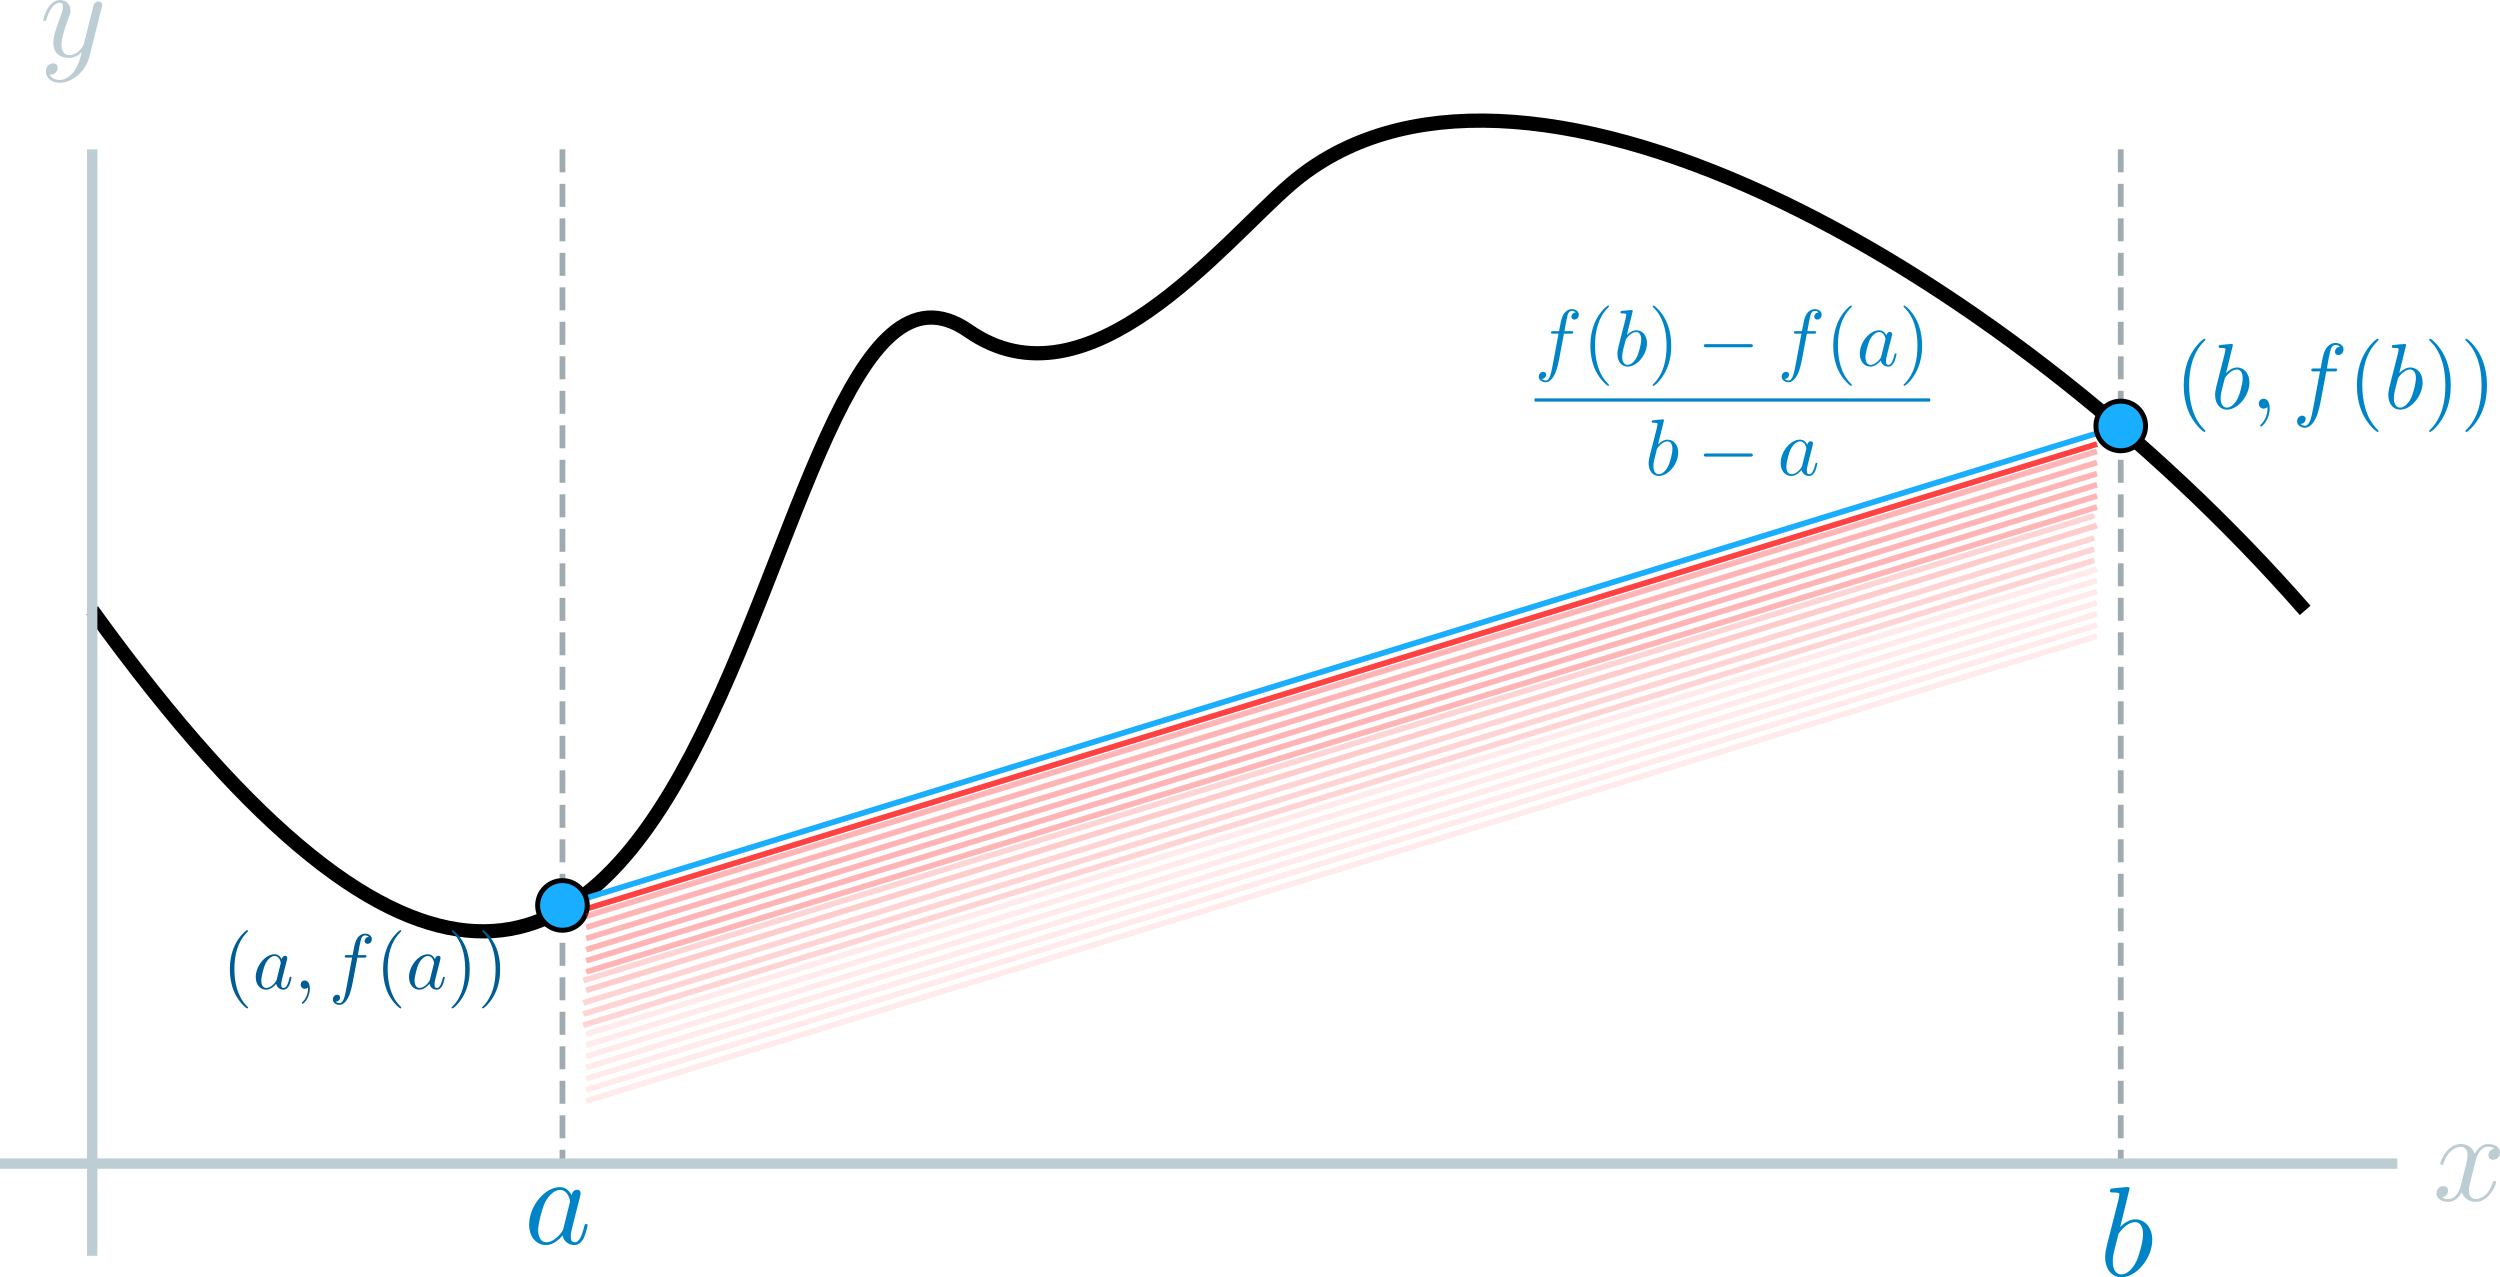 <?xml version="1.0" encoding="UTF-8" standalone="no"?>
<!-- Created with Inkscape (http://www.inkscape.org/) -->

<svg
   width="448.844"
   height="229.314"
   viewBox="0 0 570.032 291.229"
   version="1.1"
   id="svg5"
   sodipodi:docname="mvt_geometric1.svg"
   inkscape:version="1.1 (c4e8f9e, 2021-05-24)"
   xmlns:inkscape="http://www.inkscape.org/namespaces/inkscape"
   xmlns:sodipodi="http://sodipodi.sourceforge.net/DTD/sodipodi-0.dtd"
   xmlns="http://www.w3.org/2000/svg"
   xmlns:svg="http://www.w3.org/2000/svg">
  <sodipodi:namedview
     id="namedview7"
     pagecolor="#ffffff"
     bordercolor="#666666"
     borderopacity="1.0"
     inkscape:pageshadow="2"
     inkscape:pageopacity="0.0"
     inkscape:pagecheckerboard="0"
     inkscape:document-units="px"
     showgrid="false"
     inkscape:snap-center="true"
     inkscape:zoom="1.5748204"
     inkscape:cx="248.91727"
     inkscape:cy="112.71126"
     inkscape:window-width="1491"
     inkscape:window-height="847"
     inkscape:window-x="2034"
     inkscape:window-y="36"
     inkscape:window-maximized="0"
     inkscape:current-layer="layer1"
     inkscape:snap-global="true"
     scale-x="4.8"
     fit-margin-top="0"
     fit-margin-left="0"
     fit-margin-right="0"
     fit-margin-bottom="0"
     units="px">
    <inkscape:grid
       type="xygrid"
       id="grid824"
       originx="-43.997"
       originy="-350.11" />
  </sodipodi:namedview>
  <defs
     id="defs2">
    <defs
       id="id-907990c0-064b-4463-8c96-39e165494a14">
      <g
         id="id-6f7b8535-a4f7-4b17-a8aa-0db5d61405ad">
        <symbol
           overflow="visible"
           id="id-7d4d33f9-2bf1-4bf2-9bd0-81459fcc2a62">
          <path
             style="stroke:none"
             d=""
             id="id-3b4f9006-d9f9-404a-8a61-308e0ff310a9" />
        </symbol>
        <symbol
           overflow="visible"
           id="id-ef7ebe04-a2ec-4d45-9c7f-e28f64ece011">
          <path
             style="stroke:none"
             d="M 3.719,-3.766 C 3.531,-4.141 3.25,-4.406 2.797,-4.406 c -1.156,0 -2.391,1.469 -2.391,2.922 0,0.938 0.547,1.594 1.312,1.594 0.203,0 0.703,-0.047 1.297,-0.75 0.078,0.422 0.438,0.75 0.906,0.75 0.359,0 0.578,-0.234 0.75,-0.547 0.156,-0.359 0.297,-0.969 0.297,-0.984 0,-0.109 -0.094,-0.109 -0.125,-0.109 -0.094,0 -0.109,0.047 -0.141,0.188 -0.172,0.641 -0.344,1.234 -0.75,1.234 -0.281,0 -0.297,-0.266 -0.297,-0.453 0,-0.219 0.016,-0.312 0.125,-0.75 C 3.891,-1.719 3.906,-1.828 4,-2.203 L 4.359,-3.594 c 0.062,-0.281 0.062,-0.297 0.062,-0.344 0,-0.172 -0.109,-0.266 -0.281,-0.266 -0.25,0 -0.391,0.219 -0.422,0.438 z M 3.078,-1.188 C 3.016,-1 3.016,-0.984 2.875,-0.812 2.438,-0.266 2.031,-0.109 1.75,-0.109 c -0.5,0 -0.641,-0.547 -0.641,-0.938 0,-0.5 0.312,-1.719 0.547,-2.188 0.312,-0.578 0.75,-0.953 1.156,-0.953 0.641,0 0.781,0.812 0.781,0.875 0,0.062 -0.016,0.125 -0.031,0.172 z m 0,0"
             id="id-6ac94a22-3973-4009-8feb-f2b069e25af6" />
        </symbol>
        <symbol
           overflow="visible"
           id="id-53e4d2c8-c40b-42fb-915c-6d0c5566ec09">
          <path
             style="stroke:none"
             d="m 2.375,-6.812 c 0,0 0,-0.109 -0.125,-0.109 -0.219,0 -0.953,0.078 -1.219,0.109 -0.078,0 -0.188,0.016 -0.188,0.188 0,0.125 0.094,0.125 0.25,0.125 0.469,0 0.484,0.062 0.484,0.172 0,0.062 -0.078,0.406 -0.125,0.609 l -0.828,3.25 c -0.109,0.5 -0.156,0.672 -0.156,1.016 0,0.938 0.531,1.562 1.266,1.562 1.172,0 2.406,-1.484 2.406,-2.922 0,-0.906 -0.531,-1.594 -1.328,-1.594 -0.453,0 -0.875,0.297 -1.172,0.594 z M 1.453,-3.047 C 1.5,-3.266 1.5,-3.281 1.594,-3.391 2.078,-4.031 2.531,-4.188 2.797,-4.188 c 0.359,0 0.625,0.297 0.625,0.938 0,0.594 -0.328,1.734 -0.516,2.109 -0.328,0.672 -0.781,1.031 -1.172,1.031 -0.344,0 -0.672,-0.266 -0.672,-1 0,-0.203 0,-0.391 0.156,-1.016 z m 0,0"
             id="id-254b618b-ad93-4675-8706-bc1f5de35678" />
        </symbol>
        <symbol
           overflow="visible"
           id="id-4bf0de18-ca2c-445d-aadf-c0d990d8adb5">
          <path
             style="stroke:none"
             d="m 2.031,-0.016 c 0,-0.656 -0.25,-1.047 -0.641,-1.047 -0.328,0 -0.531,0.25 -0.531,0.531 C 0.859,-0.266 1.062,0 1.391,0 1.5,0 1.641,-0.047 1.734,-0.125 1.766,-0.156 1.781,-0.156 1.781,-0.156 c 0.016,0 0.016,0 0.016,0.141 0,0.75 -0.344,1.344 -0.672,1.672 -0.109,0.109 -0.109,0.125 -0.109,0.156 0,0.078 0.047,0.109 0.094,0.109 0.109,0 0.922,-0.766 0.922,-1.938 z m 0,0"
             id="id-828195e3-077c-4ec3-82f4-2bdd99253a1f" />
        </symbol>
        <symbol
           overflow="visible"
           id="id-618bb188-ef82-4fc9-8dff-97af130c90ac">
          <path
             style="stroke:none"
             d="m 3.656,-3.984 h 0.859 c 0.203,0 0.297,0 0.297,-0.203 0,-0.109 -0.094,-0.109 -0.266,-0.109 H 3.719 L 3.922,-5.438 c 0.047,-0.203 0.188,-0.906 0.25,-1.031 0.078,-0.188 0.25,-0.344 0.469,-0.344 0.031,0 0.297,0 0.484,0.188 -0.438,0.031 -0.547,0.391 -0.547,0.531 0,0.234 0.188,0.359 0.375,0.359 C 5.219,-5.734 5.5,-5.969 5.5,-6.344 c 0,-0.453 -0.453,-0.688 -0.859,-0.688 -0.344,0 -0.969,0.188 -1.266,1.172 -0.062,0.203 -0.094,0.312 -0.328,1.562 h -0.688 c -0.203,0 -0.312,0 -0.312,0.188 0,0.125 0.094,0.125 0.281,0.125 h 0.656 L 2.25,-0.047 c -0.188,0.969 -0.359,1.875 -0.875,1.875 -0.047,0 -0.281,0 -0.484,-0.188 C 1.359,1.609 1.453,1.25 1.453,1.109 1.453,0.875 1.266,0.75 1.078,0.75 0.812,0.75 0.531,0.984 0.531,1.359 c 0,0.438 0.438,0.688 0.844,0.688 0.547,0 0.953,-0.594 1.125,-0.969 0.328,-0.625 0.547,-1.828 0.562,-1.906 z m 0,0"
             id="id-41e80cfa-ab37-4ad0-99a3-e0caa3b6bf72" />
        </symbol>
        <symbol
           overflow="visible"
           id="id-b63b1ffe-df50-4c42-a427-d2bb3abed4b8">
          <path
             style="stroke:none"
             d="m 3.953,-3.781 c -0.172,0 -0.297,0 -0.438,0.125 -0.172,0.156 -0.188,0.328 -0.188,0.391 0,0.25 0.188,0.359 0.375,0.359 0.281,0 0.547,-0.25 0.547,-0.641 0,-0.484 -0.469,-0.859 -1.172,-0.859 -1.344,0 -2.672,1.422 -2.672,2.828 0,0.906 0.578,1.688 1.625,1.688 1.422,0 2.25,-1.062 2.25,-1.172 0,-0.062 -0.047,-0.141 -0.109,-0.141 -0.062,0 -0.078,0.031 -0.141,0.109 -0.781,0.984 -1.875,0.984 -1.984,0.984 -0.625,0 -0.906,-0.484 -0.906,-1.094 0,-0.406 0.203,-1.375 0.547,-1.984 0.312,-0.578 0.859,-1 1.406,-1 0.328,0 0.719,0.125 0.859,0.406 z m 0,0"
             id="id-d134cf5f-0125-4028-ba6d-4a48077df4b8" />
        </symbol>
        <symbol
           overflow="visible"
           id="id-39072dd7-6fd2-4139-98de-d529726912ce">
          <path
             style="stroke:none"
             d="M 3.328,-3.016 C 3.391,-3.266 3.625,-4.188 4.312,-4.188 c 0.047,0 0.297,0 0.5,0.125 C 4.531,-4 4.344,-3.766 4.344,-3.516 c 0,0.156 0.109,0.344 0.375,0.344 0.219,0 0.531,-0.172 0.531,-0.578 0,-0.516 -0.578,-0.656 -0.922,-0.656 -0.578,0 -0.922,0.531 -1.047,0.75 -0.25,-0.656 -0.781,-0.75 -1.078,-0.75 -1.031,0 -1.609,1.281 -1.609,1.531 0,0.109 0.109,0.109 0.125,0.109 0.078,0 0.109,-0.031 0.125,-0.109 0.344,-1.062 1,-1.312 1.344,-1.312 0.188,0 0.531,0.094 0.531,0.672 0,0.312 -0.172,0.969 -0.531,2.375 -0.156,0.609 -0.516,1.031 -0.953,1.031 -0.062,0 -0.281,0 -0.5,-0.125 0.25,-0.062 0.469,-0.266 0.469,-0.547 0,-0.266 -0.219,-0.344 -0.359,-0.344 -0.312,0 -0.547,0.25 -0.547,0.578 0,0.453 0.484,0.656 0.922,0.656 0.672,0 1.031,-0.703 1.047,-0.75 0.125,0.359 0.484,0.75 1.078,0.75 1.031,0 1.594,-1.281 1.594,-1.531 0,-0.109 -0.078,-0.109 -0.109,-0.109 -0.094,0 -0.109,0.047 -0.141,0.109 -0.328,1.078 -1,1.312 -1.312,1.312 -0.391,0 -0.547,-0.312 -0.547,-0.656 0,-0.219 0.047,-0.438 0.156,-0.875 z m 0,0"
             id="id-cfd50446-0471-4e4a-82dc-fd75d8a5feed" />
        </symbol>
        <symbol
           overflow="visible"
           id="id-b55cb7d0-a4dc-499e-a22f-fe65521c07a0">
          <path
             style="stroke:none"
             d="m 4.844,-3.797 c 0.047,-0.141 0.047,-0.156 0.047,-0.234 0,-0.172 -0.141,-0.266 -0.297,-0.266 -0.094,0 -0.25,0.062 -0.344,0.203 -0.016,0.062 -0.109,0.359 -0.141,0.547 -0.078,0.25 -0.141,0.531 -0.203,0.797 l -0.453,1.797 c -0.031,0.141 -0.469,0.844 -1.125,0.844 -0.5,0 -0.609,-0.438 -0.609,-0.812 C 1.719,-1.375 1.891,-2 2.219,-2.875 2.375,-3.281 2.422,-3.391 2.422,-3.594 c 0,-0.438 -0.312,-0.812 -0.812,-0.812 -0.953,0 -1.312,1.453 -1.312,1.531 0,0.109 0.094,0.109 0.109,0.109 0.109,0 0.109,-0.031 0.156,-0.188 0.281,-0.938 0.672,-1.234 1.016,-1.234 0.078,0 0.25,0 0.25,0.312 0,0.25 -0.109,0.516 -0.172,0.703 -0.406,1.062 -0.578,1.625 -0.578,2.094 0,0.891 0.625,1.188 1.219,1.188 0.391,0 0.719,-0.172 1,-0.453 -0.125,0.516 -0.25,1.016 -0.641,1.547 -0.266,0.328 -0.641,0.625 -1.094,0.625 -0.141,0 -0.594,-0.031 -0.766,-0.422 0.156,0 0.297,0 0.422,-0.125 C 1.328,1.203 1.422,1.062 1.422,0.875 1.422,0.562 1.156,0.531 1.062,0.531 0.828,0.531 0.5,0.688 0.5,1.172 c 0,0.5 0.438,0.875 1.062,0.875 1.016,0 2.047,-0.906 2.328,-2.031 z m 0,0"
             id="id-8be55677-8260-4993-b609-19a71cb2db7a" />
        </symbol>
        <symbol
           overflow="visible"
           id="id-93c6b4a0-f7ed-4cfd-87d9-0b12c74e8608">
          <path
             style="stroke:none"
             d=""
             id="id-164e8d0a-a0ae-42cc-b802-2d2a9e359fcd" />
        </symbol>
        <symbol
           overflow="visible"
           id="id-18e47ead-9d41-413c-b92c-f22acc813ed4">
          <path
             style="stroke:none"
             d="m 3.297,2.391 c 0,-0.031 0,-0.047 -0.172,-0.219 C 1.891,0.922 1.562,-0.969 1.562,-2.5 c 0,-1.734 0.375,-3.469 1.609,-4.703 0.125,-0.125 0.125,-0.141 0.125,-0.172 0,-0.078 -0.031,-0.109 -0.094,-0.109 -0.109,0 -1,0.688 -1.594,1.953 -0.5,1.094 -0.625,2.203 -0.625,3.031 0,0.781 0.109,1.984 0.656,3.125 C 2.25,1.844 3.094,2.5 3.203,2.5 c 0.062,0 0.094,-0.031 0.094,-0.109 z m 0,0"
             id="id-d767d3ca-ce4a-4b1b-8782-f1ff08ec9833" />
        </symbol>
        <symbol
           overflow="visible"
           id="id-2b2a91d3-6cf4-4fde-be8e-52ff765d4e27">
          <path
             style="stroke:none"
             d="m 2.875,-2.5 c 0,-0.766 -0.109,-1.969 -0.656,-3.109 -0.594,-1.219 -1.453,-1.875 -1.547,-1.875 -0.062,0 -0.109,0.047 -0.109,0.109 0,0.031 0,0.047 0.188,0.234 0.984,0.984 1.547,2.562 1.547,4.641 0,1.719 -0.359,3.469 -1.594,4.719 C 0.562,2.344 0.562,2.359 0.562,2.391 0.562,2.453 0.609,2.5 0.672,2.5 0.766,2.5 1.672,1.812 2.25,0.547 2.766,-0.547 2.875,-1.656 2.875,-2.5 Z m 0,0"
             id="id-47ad38f0-d18c-4a39-8d9a-592456ce801b" />
        </symbol>
        <symbol
           overflow="visible"
           id="id-68dcd995-37b0-4c44-82d4-357de52de898">
          <path
             style="stroke:none"
             d=""
             id="id-71581138-6a07-4830-80d5-fe677b489635" />
        </symbol>
        <symbol
           overflow="visible"
           id="id-e40fae0a-a257-4f3b-a2e3-1d9498090f5f">
          <path
             style="stroke:none"
             d="m 6.562,-2.297 c 0.172,0 0.359,0 0.359,-0.203 0,-0.188 -0.188,-0.188 -0.359,-0.188 H 1.172 c -0.172,0 -0.344,0 -0.344,0.188 0,0.203 0.172,0.203 0.344,0.203 z m 0,0"
             id="id-bc585e50-8c20-4a8f-b384-9c2715370338" />
        </symbol>
        <symbol
           overflow="visible"
           id="id-e2a56b8b-71b8-48af-be6f-6046ed46347c">
          <path
             style="stroke:none"
             d=""
             id="id-b32a00ab-a8ae-48ff-83a4-eb6b00f5e898" />
        </symbol>
        <symbol
           overflow="visible"
           id="id-a9fc96bf-3c69-4c93-a93b-450ddad6d207">
          <path
             style="stroke:none"
             d="m 2.016,-3.297 c 0.062,-0.109 0.062,-0.172 0.062,-0.219 0,-0.219 -0.188,-0.375 -0.406,-0.375 -0.266,0 -0.344,0.219 -0.375,0.328 L 0.375,-0.547 c -0.016,0.016 -0.047,0.094 -0.047,0.109 0,0.078 0.219,0.156 0.281,0.156 0.047,0 0.047,-0.016 0.094,-0.125 z m 0,0"
             id="id-72e94e49-f61b-45ad-92e9-56c52634f33b" />
        </symbol>
      </g>
    </defs>
  </defs>
  <g
     inkscape:label="Layer 1"
     inkscape:groupmode="layer"
     id="layer1"
     transform="translate(-9.166,-72.939)">
    <g
       id="g2647">
      <path
         style="fill:none;stroke:#000000;stroke-width:3.245;stroke-linecap:butt;stroke-linejoin:miter;stroke-miterlimit:4;stroke-dasharray:none;stroke-opacity:1"
         d="M 30.19,212.111 C 181.069,421.33 177.197,111.708 230.027,148.406 c 27.242,18.924 57.808,-20.052 73.428,-33.48 50.316,-43.254 160.71,16.597 231.315,97.184"
         id="path859"
         sodipodi:nodetypes="cssc" />
      <path
         style="fill:none;fill-rule:evenodd;stroke:#19aeff;stroke-width:1.311;stroke-linecap:butt;stroke-linejoin:miter;stroke-miterlimit:4;stroke-dasharray:none;stroke-opacity:1"
         d="M 142.821,277.724 487.315,171.726"
         id="path1117"
         inkscape:connector-type="polyline"
         inkscape:connector-curvature="0"
         inkscape:connection-end="#circle1060"
         inkscape:connection-start="#path978" />
      <path
         style="fill:none;fill-rule:evenodd;stroke:#ff4141;stroke-width:1.311;stroke-linecap:butt;stroke-linejoin:miter;stroke-miterlimit:4;stroke-dasharray:none;stroke-opacity:0.109"
         d="M 142.821,323.978 487.315,217.98"
         id="path1962"
         inkscape:connector-type="polyline"
         inkscape:connector-curvature="0" />
      <path
         style="fill:none;fill-rule:evenodd;stroke:#ff4141;stroke-width:1.311;stroke-linecap:butt;stroke-linejoin:miter;stroke-miterlimit:4;stroke-dasharray:none;stroke-opacity:0.226"
         d="M 142.172,306.689 486.666,200.691"
         id="path1964"
         inkscape:connector-type="polyline"
         inkscape:connector-curvature="0" />
      <path
         style="fill:none;fill-rule:evenodd;stroke:#ff4141;stroke-width:1.311;stroke-linecap:butt;stroke-linejoin:miter;stroke-miterlimit:4;stroke-dasharray:none;stroke-opacity:1"
         d="M 142.821,280.179 487.315,174.181"
         id="path1966"
         inkscape:connector-type="polyline"
         inkscape:connector-curvature="0" />
      <path
         style="fill:none;stroke:#9eabb0;stroke-width:1.311;stroke-linecap:butt;stroke-linejoin:miter;stroke-miterlimit:4;stroke-dasharray:5.244, 2.622;stroke-dashoffset:0;stroke-opacity:1"
         d="M 137.414,106.99 V 338.256"
         id="path3033"
         sodipodi:nodetypes="cc" />
      <path
         style="fill:none;stroke:#9eabb0;stroke-width:1.311;stroke-linecap:butt;stroke-linejoin:miter;stroke-miterlimit:4;stroke-dasharray:5.244, 2.622;stroke-dashoffset:0;stroke-opacity:1"
         d="m 492.722,106.99 v 231.266"
         id="path3115"
         sodipodi:nodetypes="cc" />
      <circle
         style="font-variation-settings:normal;vector-effect:none;fill:#19aeff;fill-opacity:1;fill-rule:evenodd;stroke:#000000;stroke-width:1.131;stroke-linecap:butt;stroke-linejoin:miter;stroke-miterlimit:4;stroke-dasharray:none;stroke-dashoffset:0;stroke-opacity:1;stop-color:#000000"
         id="path978"
         cx="137.414"
         cy="279.388"
         r="5.657" />
      <circle
         style="font-variation-settings:normal;vector-effect:none;fill:#19aeff;fill-opacity:1;fill-rule:evenodd;stroke:#000000;stroke-width:1.131;stroke-linecap:butt;stroke-linejoin:miter;stroke-miterlimit:4;stroke-dasharray:none;stroke-dashoffset:0;stroke-opacity:1;stop-color:#000000"
         id="circle1060"
         cx="492.722"
         cy="170.063"
         r="5.657" />
      <path
         style="fill:none;stroke:#bdcdd4;stroke-width:2.36;stroke-linecap:butt;stroke-linejoin:miter;stroke-miterlimit:4;stroke-dasharray:none;stroke-opacity:1"
         d="M 30.19,106.99 V 359.28"
         id="path4006" />
      <path
         style="fill:none;stroke:#bdcdd4;stroke-width:2.36;stroke-linecap:butt;stroke-linejoin:miter;stroke-miterlimit:4;stroke-dasharray:none;stroke-opacity:1"
         d="M 9.166,338.256 H 555.795"
         id="path4008"
         sodipodi:nodetypes="cc" />
      <g
         transform="matrix(2.925,0,0,2.925,128.627,356.506)"
         id="g4346"
         style="fill:#0084c8;fill-opacity:1">
        <path
           style="fill:#0084c8;stroke:none"
           d="M 3.719,-3.766 C 3.531,-4.141 3.25,-4.406 2.797,-4.406 c -1.156,0 -2.391,1.469 -2.391,2.922 0,0.938 0.547,1.594 1.312,1.594 0.203,0 0.703,-0.047 1.297,-0.75 0.078,0.422 0.438,0.75 0.906,0.75 0.359,0 0.578,-0.234 0.75,-0.547 0.156,-0.359 0.297,-0.969 0.297,-0.984 0,-0.109 -0.094,-0.109 -0.125,-0.109 -0.094,0 -0.109,0.047 -0.141,0.188 -0.172,0.641 -0.344,1.234 -0.75,1.234 -0.281,0 -0.297,-0.266 -0.297,-0.453 0,-0.219 0.016,-0.312 0.125,-0.75 C 3.891,-1.719 3.906,-1.828 4,-2.203 L 4.359,-3.594 c 0.062,-0.281 0.062,-0.297 0.062,-0.344 0,-0.172 -0.109,-0.266 -0.281,-0.266 -0.25,0 -0.391,0.219 -0.422,0.438 z M 3.078,-1.188 C 3.016,-1 3.016,-0.984 2.875,-0.812 2.438,-0.266 2.031,-0.109 1.75,-0.109 c -0.5,0 -0.641,-0.547 -0.641,-0.938 0,-0.5 0.312,-1.719 0.547,-2.188 0.312,-0.578 0.75,-0.953 1.156,-0.953 0.641,0 0.781,0.812 0.781,0.875 0,0.062 -0.016,0.125 -0.031,0.172 z m 0,0"
           id="id-ba592723-e3e5-498e-a19e-5586fe3aebde" />
      </g>
      <g
         transform="matrix(2.925,0,0,2.925,487.801,363.849)"
         id="g4349"
         style="fill:#0084c8;fill-opacity:1">
        <path
           style="fill:#0084c8;stroke:none"
           d="m 2.375,-6.812 c 0,0 0,-0.109 -0.125,-0.109 -0.219,0 -0.953,0.078 -1.219,0.109 -0.078,0 -0.188,0.016 -0.188,0.188 0,0.125 0.094,0.125 0.25,0.125 0.469,0 0.484,0.062 0.484,0.172 0,0.062 -0.078,0.406 -0.125,0.609 l -0.828,3.25 c -0.109,0.5 -0.156,0.672 -0.156,1.016 0,0.938 0.531,1.562 1.266,1.562 1.172,0 2.406,-1.484 2.406,-2.922 0,-0.906 -0.531,-1.594 -1.328,-1.594 -0.453,0 -0.875,0.297 -1.172,0.594 z M 1.453,-3.047 C 1.5,-3.266 1.5,-3.281 1.594,-3.391 2.078,-4.031 2.531,-4.188 2.797,-4.188 c 0.359,0 0.625,0.297 0.625,0.938 0,0.594 -0.328,1.734 -0.516,2.109 -0.328,0.672 -0.781,1.031 -1.172,1.031 -0.344,0 -0.672,-0.266 -0.672,-1 0,-0.203 0,-0.391 0.156,-1.016 z m 0,0"
           id="id-990634d6-c3da-4351-983f-1dd9879f63d7" />
      </g>
      <g
         id="g5457"
         transform="matrix(5.789,0,0,5.789,-258.663,-542.86)"
         style="fill:#005c94">
        <g
           transform="matrix(0.309,0,0,0.309,55.015,145.321)"
           id="g4353"
           style="fill:#005c94;fill-opacity:1">
          <path
             style="fill:#005c94;stroke:none"
             d="m 3.297,2.391 c 0,-0.031 0,-0.047 -0.172,-0.219 C 1.891,0.922 1.562,-0.969 1.562,-2.5 c 0,-1.734 0.375,-3.469 1.609,-4.703 0.125,-0.125 0.125,-0.141 0.125,-0.172 0,-0.078 -0.031,-0.109 -0.094,-0.109 -0.109,0 -1,0.688 -1.594,1.953 -0.5,1.094 -0.625,2.203 -0.625,3.031 0,0.781 0.109,1.984 0.656,3.125 C 2.25,1.844 3.094,2.5 3.203,2.5 c 0.062,0 0.094,-0.031 0.094,-0.109 z m 0,0"
             id="id-a6847df6-6211-4abb-9130-10c8eaeb97e0" />
        </g>
        <g
           transform="matrix(0.309,0,0,0.309,56.213,145.321)"
           id="g4357"
           style="fill:#005c94;fill-opacity:1">
          <path
             style="fill:#005c94;stroke:none"
             d="M 3.719,-3.766 C 3.531,-4.141 3.25,-4.406 2.797,-4.406 c -1.156,0 -2.391,1.469 -2.391,2.922 0,0.938 0.547,1.594 1.312,1.594 0.203,0 0.703,-0.047 1.297,-0.75 0.078,0.422 0.438,0.75 0.906,0.75 0.359,0 0.578,-0.234 0.75,-0.547 0.156,-0.359 0.297,-0.969 0.297,-0.984 0,-0.109 -0.094,-0.109 -0.125,-0.109 -0.094,0 -0.109,0.047 -0.141,0.188 -0.172,0.641 -0.344,1.234 -0.75,1.234 -0.281,0 -0.297,-0.266 -0.297,-0.453 0,-0.219 0.016,-0.312 0.125,-0.75 C 3.891,-1.719 3.906,-1.828 4,-2.203 L 4.359,-3.594 c 0.062,-0.281 0.062,-0.297 0.062,-0.344 0,-0.172 -0.109,-0.266 -0.281,-0.266 -0.25,0 -0.391,0.219 -0.422,0.438 z M 3.078,-1.188 C 3.016,-1 3.016,-0.984 2.875,-0.812 2.438,-0.266 2.031,-0.109 1.75,-0.109 c -0.5,0 -0.641,-0.547 -0.641,-0.938 0,-0.5 0.312,-1.719 0.547,-2.188 0.312,-0.578 0.75,-0.953 1.156,-0.953 0.641,0 0.781,0.812 0.781,0.875 0,0.062 -0.016,0.125 -0.031,0.172 z m 0,0"
             id="id-b4bbc016-681b-4c8c-a30f-de4bdba9cb03" />
        </g>
        <g
           transform="matrix(0.309,0,0,0.309,57.842,145.321)"
           id="g4360"
           style="fill:#005c94;fill-opacity:1">
          <path
             style="fill:#005c94;stroke:none"
             d="m 2.031,-0.016 c 0,-0.656 -0.25,-1.047 -0.641,-1.047 -0.328,0 -0.531,0.25 -0.531,0.531 C 0.859,-0.266 1.062,0 1.391,0 1.5,0 1.641,-0.047 1.734,-0.125 1.766,-0.156 1.781,-0.156 1.781,-0.156 c 0.016,0 0.016,0 0.016,0.141 0,0.75 -0.344,1.344 -0.672,1.672 -0.109,0.109 -0.109,0.125 -0.109,0.156 0,0.078 0.047,0.109 0.094,0.109 0.109,0 0.922,-0.766 0.922,-1.938 z m 0,0"
             id="id-64dd8383-17af-4d2d-8263-75f47a9951f2" />
        </g>
        <g
           transform="matrix(0.309,0,0,0.309,59.212,145.321)"
           id="g4364"
           style="fill:#005c94;fill-opacity:1">
          <path
             style="fill:#005c94;stroke:none"
             d="m 3.656,-3.984 h 0.859 c 0.203,0 0.297,0 0.297,-0.203 0,-0.109 -0.094,-0.109 -0.266,-0.109 H 3.719 L 3.922,-5.438 c 0.047,-0.203 0.188,-0.906 0.25,-1.031 0.078,-0.188 0.25,-0.344 0.469,-0.344 0.031,0 0.297,0 0.484,0.188 -0.438,0.031 -0.547,0.391 -0.547,0.531 0,0.234 0.188,0.359 0.375,0.359 C 5.219,-5.734 5.5,-5.969 5.5,-6.344 c 0,-0.453 -0.453,-0.688 -0.859,-0.688 -0.344,0 -0.969,0.188 -1.266,1.172 -0.062,0.203 -0.094,0.312 -0.328,1.562 h -0.688 c -0.203,0 -0.312,0 -0.312,0.188 0,0.125 0.094,0.125 0.281,0.125 h 0.656 L 2.25,-0.047 c -0.188,0.969 -0.359,1.875 -0.875,1.875 -0.047,0 -0.281,0 -0.484,-0.188 C 1.359,1.609 1.453,1.25 1.453,1.109 1.453,0.875 1.266,0.75 1.078,0.75 0.812,0.75 0.531,0.984 0.531,1.359 c 0,0.438 0.438,0.688 0.844,0.688 0.547,0 0.953,-0.594 1.125,-0.969 0.328,-0.625 0.547,-1.828 0.562,-1.906 z m 0,0"
             id="id-80f078e9-f8bc-4c59-9c00-1750833916ea" />
        </g>
        <g
           transform="matrix(0.309,0,0,0.309,61.051,145.321)"
           id="g4368"
           style="fill:#005c94;fill-opacity:1">
          <path
             style="fill:#005c94;stroke:none"
             d="m 3.297,2.391 c 0,-0.031 0,-0.047 -0.172,-0.219 C 1.891,0.922 1.562,-0.969 1.562,-2.5 c 0,-1.734 0.375,-3.469 1.609,-4.703 0.125,-0.125 0.125,-0.141 0.125,-0.172 0,-0.078 -0.031,-0.109 -0.094,-0.109 -0.109,0 -1,0.688 -1.594,1.953 -0.5,1.094 -0.625,2.203 -0.625,3.031 0,0.781 0.109,1.984 0.656,3.125 C 2.25,1.844 3.094,2.5 3.203,2.5 c 0.062,0 0.094,-0.031 0.094,-0.109 z m 0,0"
             id="id-0c04f349-d44a-4a63-94fe-bb677e626991" />
        </g>
        <g
           transform="matrix(0.309,0,0,0.309,62.25,145.321)"
           id="g4372"
           style="fill:#005c94;fill-opacity:1">
          <path
             style="fill:#005c94;stroke:none"
             d="M 3.719,-3.766 C 3.531,-4.141 3.25,-4.406 2.797,-4.406 c -1.156,0 -2.391,1.469 -2.391,2.922 0,0.938 0.547,1.594 1.312,1.594 0.203,0 0.703,-0.047 1.297,-0.75 0.078,0.422 0.438,0.75 0.906,0.75 0.359,0 0.578,-0.234 0.75,-0.547 0.156,-0.359 0.297,-0.969 0.297,-0.984 0,-0.109 -0.094,-0.109 -0.125,-0.109 -0.094,0 -0.109,0.047 -0.141,0.188 -0.172,0.641 -0.344,1.234 -0.75,1.234 -0.281,0 -0.297,-0.266 -0.297,-0.453 0,-0.219 0.016,-0.312 0.125,-0.75 C 3.891,-1.719 3.906,-1.828 4,-2.203 L 4.359,-3.594 c 0.062,-0.281 0.062,-0.297 0.062,-0.344 0,-0.172 -0.109,-0.266 -0.281,-0.266 -0.25,0 -0.391,0.219 -0.422,0.438 z M 3.078,-1.188 C 3.016,-1 3.016,-0.984 2.875,-0.812 2.438,-0.266 2.031,-0.109 1.75,-0.109 c -0.5,0 -0.641,-0.547 -0.641,-0.938 0,-0.5 0.312,-1.719 0.547,-2.188 0.312,-0.578 0.75,-0.953 1.156,-0.953 0.641,0 0.781,0.812 0.781,0.875 0,0.062 -0.016,0.125 -0.031,0.172 z m 0,0"
             id="id-6c3c4639-c0b4-4d15-a483-5a24d73b05f6" />
        </g>
        <g
           transform="matrix(0.309,0,0,0.309,63.878,145.321)"
           id="g4376"
           style="fill:#005c94;fill-opacity:1">
          <path
             style="fill:#005c94;stroke:none"
             d="m 2.875,-2.5 c 0,-0.766 -0.109,-1.969 -0.656,-3.109 -0.594,-1.219 -1.453,-1.875 -1.547,-1.875 -0.062,0 -0.109,0.047 -0.109,0.109 0,0.031 0,0.047 0.188,0.234 0.984,0.984 1.547,2.562 1.547,4.641 0,1.719 -0.359,3.469 -1.594,4.719 C 0.562,2.344 0.562,2.359 0.562,2.391 0.562,2.453 0.609,2.5 0.672,2.5 0.766,2.5 1.672,1.812 2.25,0.547 2.766,-0.547 2.875,-1.656 2.875,-2.5 Z m 0,0"
             id="id-2d211cb1-81eb-47f4-87e0-7f4cd67f2138" />
        </g>
        <g
           transform="matrix(0.309,0,0,0.309,65.076,145.321)"
           id="g4379"
           style="fill:#005c94;fill-opacity:1">
          <path
             style="fill:#005c94;stroke:none"
             d="m 2.875,-2.5 c 0,-0.766 -0.109,-1.969 -0.656,-3.109 -0.594,-1.219 -1.453,-1.875 -1.547,-1.875 -0.062,0 -0.109,0.047 -0.109,0.109 0,0.031 0,0.047 0.188,0.234 0.984,0.984 1.547,2.562 1.547,4.641 0,1.719 -0.359,3.469 -1.594,4.719 C 0.562,2.344 0.562,2.359 0.562,2.391 0.562,2.453 0.609,2.5 0.672,2.5 0.766,2.5 1.672,1.812 2.25,0.547 2.766,-0.547 2.875,-1.656 2.875,-2.5 Z m 0,0"
             id="id-611dad65-a119-4843-8b0c-33e29784c515" />
        </g>
      </g>
      <g
         id="g5592"
         style="fill:#0084c8"
         transform="matrix(5.789,0,0,5.789,109.246,-677.702)">
        <g
           transform="matrix(0.368,0,0,0.368,68.361,145.762)"
           id="g4382"
           style="fill:#0084c8;fill-opacity:1">
          <path
             style="fill:#0084c8;stroke:none"
             d="m 3.297,2.391 c 0,-0.031 0,-0.047 -0.172,-0.219 C 1.891,0.922 1.562,-0.969 1.562,-2.5 c 0,-1.734 0.375,-3.469 1.609,-4.703 0.125,-0.125 0.125,-0.141 0.125,-0.172 0,-0.078 -0.031,-0.109 -0.094,-0.109 -0.109,0 -1,0.688 -1.594,1.953 -0.5,1.094 -0.625,2.203 -0.625,3.031 0,0.781 0.109,1.984 0.656,3.125 C 2.25,1.844 3.094,2.5 3.203,2.5 c 0.062,0 0.094,-0.031 0.094,-0.109 z m 0,0"
             id="id-c55d1e5e-a93a-45ba-80f1-03073ac377e8" />
        </g>
        <g
           transform="matrix(0.368,0,0,0.368,69.787,145.762)"
           id="g4386"
           style="fill:#0084c8;fill-opacity:1">
          <path
             style="fill:#0084c8;stroke:none"
             d="m 2.375,-6.812 c 0,0 0,-0.109 -0.125,-0.109 -0.219,0 -0.953,0.078 -1.219,0.109 -0.078,0 -0.188,0.016 -0.188,0.188 0,0.125 0.094,0.125 0.25,0.125 0.469,0 0.484,0.062 0.484,0.172 0,0.062 -0.078,0.406 -0.125,0.609 l -0.828,3.25 c -0.109,0.5 -0.156,0.672 -0.156,1.016 0,0.938 0.531,1.562 1.266,1.562 1.172,0 2.406,-1.484 2.406,-2.922 0,-0.906 -0.531,-1.594 -1.328,-1.594 -0.453,0 -0.875,0.297 -1.172,0.594 z M 1.453,-3.047 C 1.5,-3.266 1.5,-3.281 1.594,-3.391 2.078,-4.031 2.531,-4.188 2.797,-4.188 c 0.359,0 0.625,0.297 0.625,0.938 0,0.594 -0.328,1.734 -0.516,2.109 -0.328,0.672 -0.781,1.031 -1.172,1.031 -0.344,0 -0.672,-0.266 -0.672,-1 0,-0.203 0,-0.391 0.156,-1.016 z m 0,0"
             id="id-e001ae95-aee5-4898-b3e3-a0790e486936" />
        </g>
        <g
           transform="matrix(0.368,0,0,0.368,71.362,145.762)"
           id="g4389"
           style="fill:#0084c8;fill-opacity:1">
          <path
             style="fill:#0084c8;stroke:none"
             d="m 2.031,-0.016 c 0,-0.656 -0.25,-1.047 -0.641,-1.047 -0.328,0 -0.531,0.25 -0.531,0.531 C 0.859,-0.266 1.062,0 1.391,0 1.5,0 1.641,-0.047 1.734,-0.125 1.766,-0.156 1.781,-0.156 1.781,-0.156 c 0.016,0 0.016,0 0.016,0.141 0,0.75 -0.344,1.344 -0.672,1.672 -0.109,0.109 -0.109,0.125 -0.109,0.156 0,0.078 0.047,0.109 0.094,0.109 0.109,0 0.922,-0.766 0.922,-1.938 z m 0,0"
             id="id-e209b513-8e16-4b21-bf3c-81a19276b5f7" />
        </g>
        <g
           transform="matrix(0.368,0,0,0.368,72.993,145.762)"
           id="g4393"
           style="fill:#0084c8;fill-opacity:1">
          <path
             style="fill:#0084c8;stroke:none"
             d="m 3.656,-3.984 h 0.859 c 0.203,0 0.297,0 0.297,-0.203 0,-0.109 -0.094,-0.109 -0.266,-0.109 H 3.719 L 3.922,-5.438 c 0.047,-0.203 0.188,-0.906 0.25,-1.031 0.078,-0.188 0.25,-0.344 0.469,-0.344 0.031,0 0.297,0 0.484,0.188 -0.438,0.031 -0.547,0.391 -0.547,0.531 0,0.234 0.188,0.359 0.375,0.359 C 5.219,-5.734 5.5,-5.969 5.5,-6.344 c 0,-0.453 -0.453,-0.688 -0.859,-0.688 -0.344,0 -0.969,0.188 -1.266,1.172 -0.062,0.203 -0.094,0.312 -0.328,1.562 h -0.688 c -0.203,0 -0.312,0 -0.312,0.188 0,0.125 0.094,0.125 0.281,0.125 h 0.656 L 2.25,-0.047 c -0.188,0.969 -0.359,1.875 -0.875,1.875 -0.047,0 -0.281,0 -0.484,-0.188 C 1.359,1.609 1.453,1.25 1.453,1.109 1.453,0.875 1.266,0.75 1.078,0.75 0.812,0.75 0.531,0.984 0.531,1.359 c 0,0.438 0.438,0.688 0.844,0.688 0.547,0 0.953,-0.594 1.125,-0.969 0.328,-0.625 0.547,-1.828 0.562,-1.906 z m 0,0"
             id="id-7342c479-19bf-4372-afe6-8f96f40a46ce" />
        </g>
        <g
           transform="matrix(0.368,0,0,0.368,75.182,145.762)"
           id="g4397"
           style="fill:#0084c8;fill-opacity:1">
          <path
             style="fill:#0084c8;stroke:none"
             d="m 3.297,2.391 c 0,-0.031 0,-0.047 -0.172,-0.219 C 1.891,0.922 1.562,-0.969 1.562,-2.5 c 0,-1.734 0.375,-3.469 1.609,-4.703 0.125,-0.125 0.125,-0.141 0.125,-0.172 0,-0.078 -0.031,-0.109 -0.094,-0.109 -0.109,0 -1,0.688 -1.594,1.953 -0.5,1.094 -0.625,2.203 -0.625,3.031 0,0.781 0.109,1.984 0.656,3.125 C 2.25,1.844 3.094,2.5 3.203,2.5 c 0.062,0 0.094,-0.031 0.094,-0.109 z m 0,0"
             id="id-47e25f16-f4bf-48be-8079-004db76ca27b" />
        </g>
        <g
           transform="matrix(0.368,0,0,0.368,76.609,145.762)"
           id="g4401"
           style="fill:#0084c8;fill-opacity:1">
          <path
             style="fill:#0084c8;stroke:none"
             d="m 2.375,-6.812 c 0,0 0,-0.109 -0.125,-0.109 -0.219,0 -0.953,0.078 -1.219,0.109 -0.078,0 -0.188,0.016 -0.188,0.188 0,0.125 0.094,0.125 0.25,0.125 0.469,0 0.484,0.062 0.484,0.172 0,0.062 -0.078,0.406 -0.125,0.609 l -0.828,3.25 c -0.109,0.5 -0.156,0.672 -0.156,1.016 0,0.938 0.531,1.562 1.266,1.562 1.172,0 2.406,-1.484 2.406,-2.922 0,-0.906 -0.531,-1.594 -1.328,-1.594 -0.453,0 -0.875,0.297 -1.172,0.594 z M 1.453,-3.047 C 1.5,-3.266 1.5,-3.281 1.594,-3.391 2.078,-4.031 2.531,-4.188 2.797,-4.188 c 0.359,0 0.625,0.297 0.625,0.938 0,0.594 -0.328,1.734 -0.516,2.109 -0.328,0.672 -0.781,1.031 -1.172,1.031 -0.344,0 -0.672,-0.266 -0.672,-1 0,-0.203 0,-0.391 0.156,-1.016 z m 0,0"
             id="id-bdcfebd3-be36-4e6f-b6d2-4af0e1d8e4e1" />
        </g>
        <g
           transform="matrix(0.368,0,0,0.368,78.183,145.762)"
           id="g4405"
           style="fill:#0084c8;fill-opacity:1">
          <path
             style="fill:#0084c8;stroke:none"
             d="m 2.875,-2.5 c 0,-0.766 -0.109,-1.969 -0.656,-3.109 -0.594,-1.219 -1.453,-1.875 -1.547,-1.875 -0.062,0 -0.109,0.047 -0.109,0.109 0,0.031 0,0.047 0.188,0.234 0.984,0.984 1.547,2.562 1.547,4.641 0,1.719 -0.359,3.469 -1.594,4.719 C 0.562,2.344 0.562,2.359 0.562,2.391 0.562,2.453 0.609,2.5 0.672,2.5 0.766,2.5 1.672,1.812 2.25,0.547 2.766,-0.547 2.875,-1.656 2.875,-2.5 Z m 0,0"
             id="id-877d882b-12af-4e74-a3ee-d388d618e917" />
        </g>
        <g
           transform="matrix(0.368,0,0,0.368,79.609,145.762)"
           id="g4408"
           style="fill:#0084c8;fill-opacity:1">
          <path
             style="fill:#0084c8;stroke:none"
             d="m 2.875,-2.5 c 0,-0.766 -0.109,-1.969 -0.656,-3.109 -0.594,-1.219 -1.453,-1.875 -1.547,-1.875 -0.062,0 -0.109,0.047 -0.109,0.109 0,0.031 0,0.047 0.188,0.234 0.984,0.984 1.547,2.562 1.547,4.641 0,1.719 -0.359,3.469 -1.594,4.719 C 0.562,2.344 0.562,2.359 0.562,2.391 0.562,2.453 0.609,2.5 0.672,2.5 0.766,2.5 1.672,1.812 2.25,0.547 2.766,-0.547 2.875,-1.656 2.875,-2.5 Z m 0,0"
             id="id-584a6a58-122c-435e-b131-7620f0ce5601" />
        </g>
      </g>
      <g
         id="g5047"
         transform="matrix(4.989,0,0,4.989,-53.527,-558.488)"
         style="fill:#0084c8">
        <g
           transform="matrix(0.368,0,0,0.368,82.698,143.28)"
           id="g4412"
           style="fill:#0084c8;fill-opacity:1">
          <path
             style="fill:#0084c8;stroke:none"
             d="m 3.656,-3.984 h 0.859 c 0.203,0 0.297,0 0.297,-0.203 0,-0.109 -0.094,-0.109 -0.266,-0.109 H 3.719 L 3.922,-5.438 c 0.047,-0.203 0.188,-0.906 0.25,-1.031 0.078,-0.188 0.25,-0.344 0.469,-0.344 0.031,0 0.297,0 0.484,0.188 -0.438,0.031 -0.547,0.391 -0.547,0.531 0,0.234 0.188,0.359 0.375,0.359 C 5.219,-5.734 5.5,-5.969 5.5,-6.344 c 0,-0.453 -0.453,-0.688 -0.859,-0.688 -0.344,0 -0.969,0.188 -1.266,1.172 -0.062,0.203 -0.094,0.312 -0.328,1.562 h -0.688 c -0.203,0 -0.312,0 -0.312,0.188 0,0.125 0.094,0.125 0.281,0.125 h 0.656 L 2.25,-0.047 c -0.188,0.969 -0.359,1.875 -0.875,1.875 -0.047,0 -0.281,0 -0.484,-0.188 C 1.359,1.609 1.453,1.25 1.453,1.109 1.453,0.875 1.266,0.75 1.078,0.75 0.812,0.75 0.531,0.984 0.531,1.359 c 0,0.438 0.438,0.688 0.844,0.688 0.547,0 0.953,-0.594 1.125,-0.969 0.328,-0.625 0.547,-1.828 0.562,-1.906 z m 0,0"
             id="id-94f47803-13fa-4115-9ff9-ad2f5bc9ea6c" />
        </g>
        <g
           transform="matrix(0.368,0,0,0.368,84.889,143.28)"
           id="g4416"
           style="fill:#0084c8;fill-opacity:1">
          <path
             style="fill:#0084c8;stroke:none"
             d="m 3.297,2.391 c 0,-0.031 0,-0.047 -0.172,-0.219 C 1.891,0.922 1.562,-0.969 1.562,-2.5 c 0,-1.734 0.375,-3.469 1.609,-4.703 0.125,-0.125 0.125,-0.141 0.125,-0.172 0,-0.078 -0.031,-0.109 -0.094,-0.109 -0.109,0 -1,0.688 -1.594,1.953 -0.5,1.094 -0.625,2.203 -0.625,3.031 0,0.781 0.109,1.984 0.656,3.125 C 2.25,1.844 3.094,2.5 3.203,2.5 c 0.062,0 0.094,-0.031 0.094,-0.109 z m 0,0"
             id="id-10e70eeb-189d-4def-8093-e6e16984328d" />
        </g>
        <g
           transform="matrix(0.368,0,0,0.368,86.315,143.28)"
           id="g4420"
           style="fill:#0084c8;fill-opacity:1">
          <path
             style="fill:#0084c8;stroke:none"
             d="m 2.375,-6.812 c 0,0 0,-0.109 -0.125,-0.109 -0.219,0 -0.953,0.078 -1.219,0.109 -0.078,0 -0.188,0.016 -0.188,0.188 0,0.125 0.094,0.125 0.25,0.125 0.469,0 0.484,0.062 0.484,0.172 0,0.062 -0.078,0.406 -0.125,0.609 l -0.828,3.25 c -0.109,0.5 -0.156,0.672 -0.156,1.016 0,0.938 0.531,1.562 1.266,1.562 1.172,0 2.406,-1.484 2.406,-2.922 0,-0.906 -0.531,-1.594 -1.328,-1.594 -0.453,0 -0.875,0.297 -1.172,0.594 z M 1.453,-3.047 C 1.5,-3.266 1.5,-3.281 1.594,-3.391 2.078,-4.031 2.531,-4.188 2.797,-4.188 c 0.359,0 0.625,0.297 0.625,0.938 0,0.594 -0.328,1.734 -0.516,2.109 -0.328,0.672 -0.781,1.031 -1.172,1.031 -0.344,0 -0.672,-0.266 -0.672,-1 0,-0.203 0,-0.391 0.156,-1.016 z m 0,0"
             id="id-e8b92d84-514b-4c70-8cde-09328ef7d0d1" />
        </g>
        <g
           transform="matrix(0.368,0,0,0.368,87.889,143.28)"
           id="g4424"
           style="fill:#0084c8;fill-opacity:1">
          <path
             style="fill:#0084c8;stroke:none"
             d="m 2.875,-2.5 c 0,-0.766 -0.109,-1.969 -0.656,-3.109 -0.594,-1.219 -1.453,-1.875 -1.547,-1.875 -0.062,0 -0.109,0.047 -0.109,0.109 0,0.031 0,0.047 0.188,0.234 0.984,0.984 1.547,2.562 1.547,4.641 0,1.719 -0.359,3.469 -1.594,4.719 C 0.562,2.344 0.562,2.359 0.562,2.391 0.562,2.453 0.609,2.5 0.672,2.5 0.766,2.5 1.672,1.812 2.25,0.547 2.766,-0.547 2.875,-1.656 2.875,-2.5 Z m 0,0"
             id="id-c7a1a4ed-db46-4220-b95d-4c75da4cf769" />
        </g>
        <g
           transform="matrix(0.368,0,0,0.368,90.131,143.28)"
           id="g4428"
           style="fill:#0084c8;fill-opacity:1">
          <path
             style="fill:#0084c8;stroke:none"
             d="m 6.562,-2.297 c 0.172,0 0.359,0 0.359,-0.203 0,-0.188 -0.188,-0.188 -0.359,-0.188 H 1.172 c -0.172,0 -0.344,0 -0.344,0.188 0,0.203 0.172,0.203 0.344,0.203 z m 0,0"
             id="id-8a5f6e67-d7c9-4de5-899f-b88180950d76" />
        </g>
        <g
           transform="matrix(0.368,0,0,0.368,93.799,143.28)"
           id="g4432"
           style="fill:#0084c8;fill-opacity:1">
          <path
             style="fill:#0084c8;stroke:none"
             d="m 3.656,-3.984 h 0.859 c 0.203,0 0.297,0 0.297,-0.203 0,-0.109 -0.094,-0.109 -0.266,-0.109 H 3.719 L 3.922,-5.438 c 0.047,-0.203 0.188,-0.906 0.25,-1.031 0.078,-0.188 0.25,-0.344 0.469,-0.344 0.031,0 0.297,0 0.484,0.188 -0.438,0.031 -0.547,0.391 -0.547,0.531 0,0.234 0.188,0.359 0.375,0.359 C 5.219,-5.734 5.5,-5.969 5.5,-6.344 c 0,-0.453 -0.453,-0.688 -0.859,-0.688 -0.344,0 -0.969,0.188 -1.266,1.172 -0.062,0.203 -0.094,0.312 -0.328,1.562 h -0.688 c -0.203,0 -0.312,0 -0.312,0.188 0,0.125 0.094,0.125 0.281,0.125 h 0.656 L 2.25,-0.047 c -0.188,0.969 -0.359,1.875 -0.875,1.875 -0.047,0 -0.281,0 -0.484,-0.188 C 1.359,1.609 1.453,1.25 1.453,1.109 1.453,0.875 1.266,0.75 1.078,0.75 0.812,0.75 0.531,0.984 0.531,1.359 c 0,0.438 0.438,0.688 0.844,0.688 0.547,0 0.953,-0.594 1.125,-0.969 0.328,-0.625 0.547,-1.828 0.562,-1.906 z m 0,0"
             id="id-2b84d5d3-2cf3-42cb-891d-9558bed0d143" />
        </g>
        <g
           transform="matrix(0.368,0,0,0.368,95.989,143.28)"
           id="g4436"
           style="fill:#0084c8;fill-opacity:1">
          <path
             style="fill:#0084c8;stroke:none"
             d="m 3.297,2.391 c 0,-0.031 0,-0.047 -0.172,-0.219 C 1.891,0.922 1.562,-0.969 1.562,-2.5 c 0,-1.734 0.375,-3.469 1.609,-4.703 0.125,-0.125 0.125,-0.141 0.125,-0.172 0,-0.078 -0.031,-0.109 -0.094,-0.109 -0.109,0 -1,0.688 -1.594,1.953 -0.5,1.094 -0.625,2.203 -0.625,3.031 0,0.781 0.109,1.984 0.656,3.125 C 2.25,1.844 3.094,2.5 3.203,2.5 c 0.062,0 0.094,-0.031 0.094,-0.109 z m 0,0"
             id="id-7fe87a7b-d6f0-4345-8da4-f4f9cf2ffd58" />
        </g>
        <g
           transform="matrix(0.368,0,0,0.368,97.416,143.28)"
           id="g4440"
           style="fill:#0084c8;fill-opacity:1">
          <path
             style="fill:#0084c8;stroke:none"
             d="M 3.719,-3.766 C 3.531,-4.141 3.25,-4.406 2.797,-4.406 c -1.156,0 -2.391,1.469 -2.391,2.922 0,0.938 0.547,1.594 1.312,1.594 0.203,0 0.703,-0.047 1.297,-0.75 0.078,0.422 0.438,0.75 0.906,0.75 0.359,0 0.578,-0.234 0.75,-0.547 0.156,-0.359 0.297,-0.969 0.297,-0.984 0,-0.109 -0.094,-0.109 -0.125,-0.109 -0.094,0 -0.109,0.047 -0.141,0.188 -0.172,0.641 -0.344,1.234 -0.75,1.234 -0.281,0 -0.297,-0.266 -0.297,-0.453 0,-0.219 0.016,-0.312 0.125,-0.75 C 3.891,-1.719 3.906,-1.828 4,-2.203 L 4.359,-3.594 c 0.062,-0.281 0.062,-0.297 0.062,-0.344 0,-0.172 -0.109,-0.266 -0.281,-0.266 -0.25,0 -0.391,0.219 -0.422,0.438 z M 3.078,-1.188 C 3.016,-1 3.016,-0.984 2.875,-0.812 2.438,-0.266 2.031,-0.109 1.75,-0.109 c -0.5,0 -0.641,-0.547 -0.641,-0.938 0,-0.5 0.312,-1.719 0.547,-2.188 0.312,-0.578 0.75,-0.953 1.156,-0.953 0.641,0 0.781,0.812 0.781,0.875 0,0.062 -0.016,0.125 -0.031,0.172 z m 0,0"
             id="id-a8e284d8-137c-4f20-a957-acf68fd4026c" />
        </g>
        <g
           transform="matrix(0.368,0,0,0.368,99.355,143.28)"
           id="g4444"
           style="fill:#0084c8;fill-opacity:1">
          <path
             style="fill:#0084c8;stroke:none"
             d="m 2.875,-2.5 c 0,-0.766 -0.109,-1.969 -0.656,-3.109 -0.594,-1.219 -1.453,-1.875 -1.547,-1.875 -0.062,0 -0.109,0.047 -0.109,0.109 0,0.031 0,0.047 0.188,0.234 0.984,0.984 1.547,2.562 1.547,4.641 0,1.719 -0.359,3.469 -1.594,4.719 C 0.562,2.344 0.562,2.359 0.562,2.391 0.562,2.453 0.609,2.5 0.672,2.5 0.766,2.5 1.672,1.812 2.25,0.547 2.766,-0.547 2.875,-1.656 2.875,-2.5 Z m 0,0"
             id="id-a2b05f7c-7c2d-4e0a-ab9f-59d882e127a5" />
        </g>
        <path
           style="fill:#0084c8;stroke:#0084c8;stroke-width:0.147;stroke-linecap:butt;stroke-linejoin:miter;stroke-miterlimit:10;stroke-opacity:1"
           d="M 82.699,144.845 H 100.781"
           id="id-7022c862-01e8-48a1-bbd9-bc3b9f892be9" />
        <g
           transform="matrix(0.368,0,0,0.368,87.742,148.278)"
           id="g4449"
           style="fill:#0084c8;fill-opacity:1">
          <path
             style="fill:#0084c8;stroke:none"
             d="m 2.375,-6.812 c 0,0 0,-0.109 -0.125,-0.109 -0.219,0 -0.953,0.078 -1.219,0.109 -0.078,0 -0.188,0.016 -0.188,0.188 0,0.125 0.094,0.125 0.25,0.125 0.469,0 0.484,0.062 0.484,0.172 0,0.062 -0.078,0.406 -0.125,0.609 l -0.828,3.25 c -0.109,0.5 -0.156,0.672 -0.156,1.016 0,0.938 0.531,1.562 1.266,1.562 1.172,0 2.406,-1.484 2.406,-2.922 0,-0.906 -0.531,-1.594 -1.328,-1.594 -0.453,0 -0.875,0.297 -1.172,0.594 z M 1.453,-3.047 C 1.5,-3.266 1.5,-3.281 1.594,-3.391 2.078,-4.031 2.531,-4.188 2.797,-4.188 c 0.359,0 0.625,0.297 0.625,0.938 0,0.594 -0.328,1.734 -0.516,2.109 -0.328,0.672 -0.781,1.031 -1.172,1.031 -0.344,0 -0.672,-0.266 -0.672,-1 0,-0.203 0,-0.391 0.156,-1.016 z m 0,0"
             id="id-e5e0c122-6c4c-4fa7-81c6-a8170db73786" />
        </g>
        <g
           transform="matrix(0.368,0,0,0.368,90.131,148.278)"
           id="g4453"
           style="fill:#0084c8;fill-opacity:1">
          <path
             style="fill:#0084c8;stroke:none"
             d="m 6.562,-2.297 c 0.172,0 0.359,0 0.359,-0.203 0,-0.188 -0.188,-0.188 -0.359,-0.188 H 1.172 c -0.172,0 -0.344,0 -0.344,0.188 0,0.203 0.172,0.203 0.344,0.203 z m 0,0"
             id="id-d8bec771-3d78-4ee9-82c7-45c27deaa5b5" />
        </g>
        <g
           transform="matrix(0.368,0,0,0.368,93.799,148.278)"
           id="g4457"
           style="fill:#0084c8;fill-opacity:1">
          <path
             style="fill:#0084c8;stroke:none"
             d="M 3.719,-3.766 C 3.531,-4.141 3.25,-4.406 2.797,-4.406 c -1.156,0 -2.391,1.469 -2.391,2.922 0,0.938 0.547,1.594 1.312,1.594 0.203,0 0.703,-0.047 1.297,-0.75 0.078,0.422 0.438,0.75 0.906,0.75 0.359,0 0.578,-0.234 0.75,-0.547 0.156,-0.359 0.297,-0.969 0.297,-0.984 0,-0.109 -0.094,-0.109 -0.125,-0.109 -0.094,0 -0.109,0.047 -0.141,0.188 -0.172,0.641 -0.344,1.234 -0.75,1.234 -0.281,0 -0.297,-0.266 -0.297,-0.453 0,-0.219 0.016,-0.312 0.125,-0.75 C 3.891,-1.719 3.906,-1.828 4,-2.203 L 4.359,-3.594 c 0.062,-0.281 0.062,-0.297 0.062,-0.344 0,-0.172 -0.109,-0.266 -0.281,-0.266 -0.25,0 -0.391,0.219 -0.422,0.438 z M 3.078,-1.188 C 3.016,-1 3.016,-0.984 2.875,-0.812 2.438,-0.266 2.031,-0.109 1.75,-0.109 c -0.5,0 -0.641,-0.547 -0.641,-0.938 0,-0.5 0.312,-1.719 0.547,-2.188 0.312,-0.578 0.75,-0.953 1.156,-0.953 0.641,0 0.781,0.812 0.781,0.875 0,0.062 -0.016,0.125 -0.031,0.172 z m 0,0"
             id="id-74c7b688-0eb2-4a80-ba93-862bf37c1b79" />
        </g>
      </g>
      <g
         transform="matrix(2.925,0,0,2.925,563.839,346.667)"
         id="g4485"
         style="fill:#bdcdd4;fill-opacity:1">
        <path
           style="fill:#bdcdd4;stroke:none"
           d="M 3.328,-3.016 C 3.391,-3.266 3.625,-4.188 4.312,-4.188 c 0.047,0 0.297,0 0.5,0.125 C 4.531,-4 4.344,-3.766 4.344,-3.516 c 0,0.156 0.109,0.344 0.375,0.344 0.219,0 0.531,-0.172 0.531,-0.578 0,-0.516 -0.578,-0.656 -0.922,-0.656 -0.578,0 -0.922,0.531 -1.047,0.75 -0.25,-0.656 -0.781,-0.75 -1.078,-0.75 -1.031,0 -1.609,1.281 -1.609,1.531 0,0.109 0.109,0.109 0.125,0.109 0.078,0 0.109,-0.031 0.125,-0.109 0.344,-1.062 1,-1.312 1.344,-1.312 0.188,0 0.531,0.094 0.531,0.672 0,0.312 -0.172,0.969 -0.531,2.375 -0.156,0.609 -0.516,1.031 -0.953,1.031 -0.062,0 -0.281,0 -0.5,-0.125 0.25,-0.062 0.469,-0.266 0.469,-0.547 0,-0.266 -0.219,-0.344 -0.359,-0.344 -0.312,0 -0.547,0.25 -0.547,0.578 0,0.453 0.484,0.656 0.922,0.656 0.672,0 1.031,-0.703 1.047,-0.75 0.125,0.359 0.484,0.75 1.078,0.75 1.031,0 1.594,-1.281 1.594,-1.531 0,-0.109 -0.078,-0.109 -0.109,-0.109 -0.094,0 -0.109,0.047 -0.141,0.109 -0.328,1.078 -1,1.312 -1.312,1.312 -0.391,0 -0.547,-0.312 -0.547,-0.656 0,-0.219 0.047,-0.438 0.156,-0.875 z m 0,0"
           id="id-663f9420-1c92-4d6d-bcc5-b62acf6d9d7b" />
      </g>
      <g
         transform="matrix(2.925,0,0,2.925,18.168,85.83)"
         id="g4488"
         style="fill:#bdcdd4;fill-opacity:1">
        <path
           style="fill:#bdcdd4;stroke:none"
           d="m 4.844,-3.797 c 0.047,-0.141 0.047,-0.156 0.047,-0.234 0,-0.172 -0.141,-0.266 -0.297,-0.266 -0.094,0 -0.25,0.062 -0.344,0.203 -0.016,0.062 -0.109,0.359 -0.141,0.547 -0.078,0.25 -0.141,0.531 -0.203,0.797 l -0.453,1.797 c -0.031,0.141 -0.469,0.844 -1.125,0.844 -0.5,0 -0.609,-0.438 -0.609,-0.812 C 1.719,-1.375 1.891,-2 2.219,-2.875 2.375,-3.281 2.422,-3.391 2.422,-3.594 c 0,-0.438 -0.312,-0.812 -0.812,-0.812 -0.953,0 -1.312,1.453 -1.312,1.531 0,0.109 0.094,0.109 0.109,0.109 0.109,0 0.109,-0.031 0.156,-0.188 0.281,-0.938 0.672,-1.234 1.016,-1.234 0.078,0 0.25,0 0.25,0.312 0,0.25 -0.109,0.516 -0.172,0.703 -0.406,1.062 -0.578,1.625 -0.578,2.094 0,0.891 0.625,1.188 1.219,1.188 0.391,0 0.719,-0.172 1,-0.453 -0.125,0.516 -0.25,1.016 -0.641,1.547 -0.266,0.328 -0.641,0.625 -1.094,0.625 -0.141,0 -0.594,-0.031 -0.766,-0.422 0.156,0 0.297,0 0.422,-0.125 C 1.328,1.203 1.422,1.062 1.422,0.875 1.422,0.562 1.156,0.531 1.062,0.531 0.828,0.531 0.5,0.688 0.5,1.172 c 0,0.5 0.438,0.875 1.062,0.875 1.016,0 2.047,-0.906 2.328,-2.031 z m 0,0"
           id="id-4ec55854-983c-4b10-b7a1-bcb160006274" />
      </g>
      <path
         style="fill:none;fill-rule:evenodd;stroke:#ff4141;stroke-width:1.311;stroke-linecap:butt;stroke-linejoin:miter;stroke-miterlimit:4;stroke-dasharray:none;stroke-opacity:0.266"
         d="M 142.821,298.749 487.315,192.751"
         id="path7137"
         inkscape:connector-type="polyline"
         inkscape:connector-curvature="0" />
      <path
         style="fill:none;fill-rule:evenodd;stroke:#ff4141;stroke-width:1.311;stroke-linecap:butt;stroke-linejoin:miter;stroke-miterlimit:4;stroke-dasharray:none;stroke-opacity:0.383"
         d="M 142.821,294.544 487.315,188.546"
         id="path7139"
         inkscape:connector-type="polyline"
         inkscape:connector-curvature="0" />
      <path
         style="fill:none;fill-rule:evenodd;stroke:#ff4141;stroke-width:1.311;stroke-linecap:butt;stroke-linejoin:miter;stroke-miterlimit:4;stroke-dasharray:none;stroke-opacity:0.383"
         d="M 142.821,292.004 487.315,186.006"
         id="path2122"
         inkscape:connector-type="polyline"
         inkscape:connector-curvature="0" />
      <path
         style="fill:none;fill-rule:evenodd;stroke:#ff4141;stroke-width:1.311;stroke-linecap:butt;stroke-linejoin:miter;stroke-miterlimit:4;stroke-dasharray:none;stroke-opacity:0.383"
         d="M 142.821,289.464 487.315,183.466"
         id="path2124"
         inkscape:connector-type="polyline"
         inkscape:connector-curvature="0" />
      <path
         style="fill:none;fill-rule:evenodd;stroke:#ff4141;stroke-width:1.311;stroke-linecap:butt;stroke-linejoin:miter;stroke-miterlimit:4;stroke-dasharray:none;stroke-opacity:0.383"
         d="M 142.821,286.924 487.315,180.926"
         id="path2126"
         inkscape:connector-type="polyline"
         inkscape:connector-curvature="0" />
      <path
         style="fill:none;fill-rule:evenodd;stroke:#ff4141;stroke-width:1.311;stroke-linecap:butt;stroke-linejoin:miter;stroke-miterlimit:4;stroke-dasharray:none;stroke-opacity:0.383"
         d="M 142.821,284.384 487.315,178.386"
         id="path2128"
         inkscape:connector-type="polyline"
         inkscape:connector-curvature="0" />
      <path
         style="fill:none;fill-rule:evenodd;stroke:#ff4141;stroke-width:1.311;stroke-linecap:butt;stroke-linejoin:miter;stroke-miterlimit:4;stroke-dasharray:none;stroke-opacity:0.383"
         d="M 142.821,281.844 487.315,175.846"
         id="path2130"
         inkscape:connector-type="polyline"
         inkscape:connector-curvature="0" />
      <path
         style="fill:none;fill-rule:evenodd;stroke:#ff4141;stroke-width:1.311;stroke-linecap:butt;stroke-linejoin:miter;stroke-miterlimit:4;stroke-dasharray:none;stroke-opacity:0.109"
         d="M 142.821,321.438 487.315,215.44"
         id="path2454"
         inkscape:connector-type="polyline"
         inkscape:connector-curvature="0" />
      <path
         style="fill:none;fill-rule:evenodd;stroke:#ff4141;stroke-width:1.311;stroke-linecap:butt;stroke-linejoin:miter;stroke-miterlimit:4;stroke-dasharray:none;stroke-opacity:0.109"
         d="M 142.821,318.898 487.315,212.9"
         id="path2456"
         inkscape:connector-type="polyline"
         inkscape:connector-curvature="0" />
      <path
         style="fill:none;fill-rule:evenodd;stroke:#ff4141;stroke-width:1.311;stroke-linecap:butt;stroke-linejoin:miter;stroke-miterlimit:4;stroke-dasharray:none;stroke-opacity:0.109"
         d="M 142.821,316.358 487.315,210.36"
         id="path2458"
         inkscape:connector-type="polyline"
         inkscape:connector-curvature="0" />
      <path
         style="fill:none;fill-rule:evenodd;stroke:#ff4141;stroke-width:1.311;stroke-linecap:butt;stroke-linejoin:miter;stroke-miterlimit:4;stroke-dasharray:none;stroke-opacity:0.109"
         d="M 142.821,313.818 487.315,207.82"
         id="path2460"
         inkscape:connector-type="polyline"
         inkscape:connector-curvature="0" />
      <path
         style="fill:none;fill-rule:evenodd;stroke:#ff4141;stroke-width:1.311;stroke-linecap:butt;stroke-linejoin:miter;stroke-miterlimit:4;stroke-dasharray:none;stroke-opacity:0.109"
         d="M 142.821,311.278 487.315,205.28"
         id="path2462"
         inkscape:connector-type="polyline"
         inkscape:connector-curvature="0" />
      <path
         style="fill:none;fill-rule:evenodd;stroke:#ff4141;stroke-width:1.311;stroke-linecap:butt;stroke-linejoin:miter;stroke-miterlimit:4;stroke-dasharray:none;stroke-opacity:0.109"
         d="M 142.821,308.738 487.315,202.74"
         id="path2464"
         inkscape:connector-type="polyline"
         inkscape:connector-curvature="0" />
      <path
         style="fill:none;fill-rule:evenodd;stroke:#ff4141;stroke-width:1.311;stroke-linecap:butt;stroke-linejoin:miter;stroke-miterlimit:4;stroke-dasharray:none;stroke-opacity:0.226"
         d="M 142.172,304.149 486.666,198.151"
         id="path2546"
         inkscape:connector-type="polyline"
         inkscape:connector-curvature="0" />
      <path
         style="fill:none;fill-rule:evenodd;stroke:#ff4141;stroke-width:1.311;stroke-linecap:butt;stroke-linejoin:miter;stroke-miterlimit:4;stroke-dasharray:none;stroke-opacity:0.226"
         d="M 142.172,301.609 486.666,195.611"
         id="path2548"
         inkscape:connector-type="polyline"
         inkscape:connector-curvature="0" />
      <path
         style="fill:none;fill-rule:evenodd;stroke:#ff4141;stroke-width:1.311;stroke-linecap:butt;stroke-linejoin:miter;stroke-miterlimit:4;stroke-dasharray:none;stroke-opacity:0.226"
         d="M 142.172,296.529 486.666,190.531"
         id="path2550"
         inkscape:connector-type="polyline"
         inkscape:connector-curvature="0" />
    </g>
  </g>
</svg>
